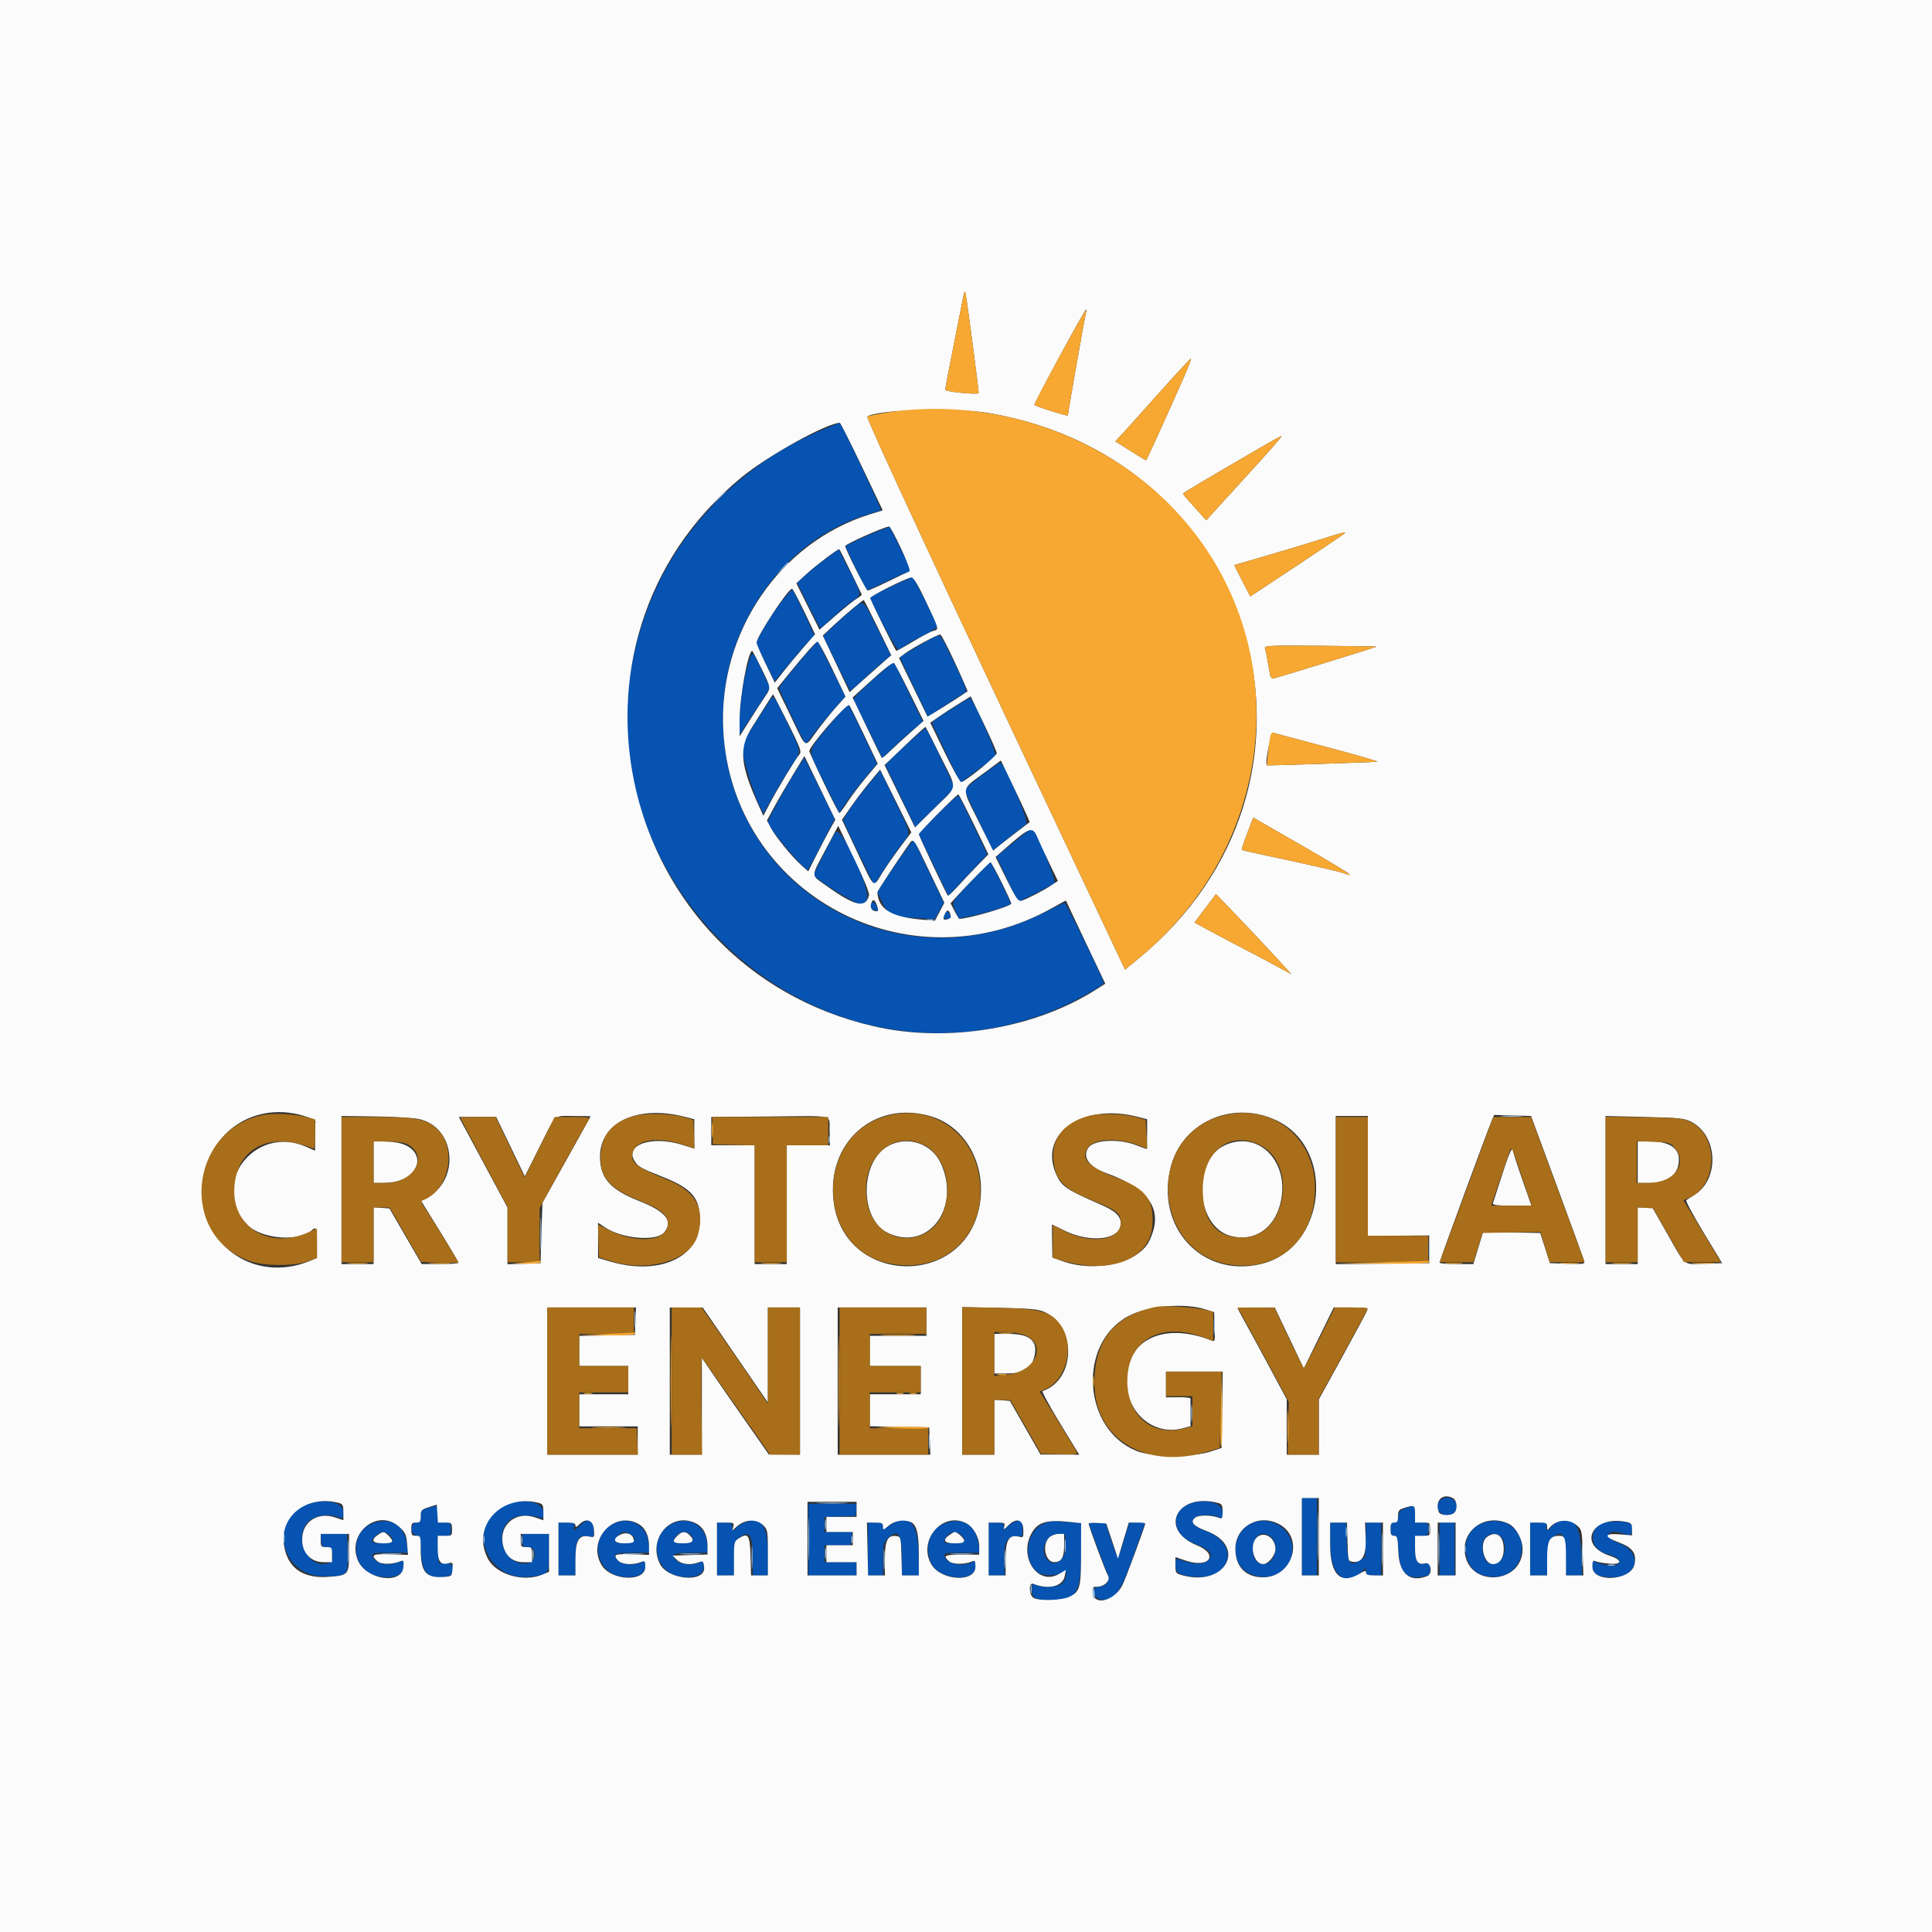 <svg id="svg" version="1.1" xmlns="http://www.w3.org/2000/svg" xmlns:xlink="http://www.w3.org/1999/xlink" width="400" height="400" viewBox="0, 0, 400,400"><rect x="0" y="0" width="400" height="400" fill="#333333" stroke="none"/><g id="svgg"><path id="path0" d="M169.336 89.398 C 154.935 95.602,142.710 107.289,136.178 121.094 C 111.156 173.975,164.368 230.960,218.359 209.103 C 222.020 207.621,228.516 204.023,228.516 203.477 C 228.516 202.872,220.718 186.915,220.427 186.923 C 220.257 186.928,218.482 187.769,216.483 188.793 C 184.602 205.118,148.283 182.223,149.723 146.708 C 150.477 128.107,163.169 111.246,180.078 106.382 C 181.260 106.042,182.297 105.700,182.384 105.622 C 182.579 105.445,174.096 87.505,173.828 87.529 C 173.721 87.539,171.699 88.380,169.336 89.398 M181.825 109.942 C 179.845 110.694,175.487 112.728,175.074 113.092 C 174.975 113.179,179.165 121.820,179.478 122.174 C 179.528 122.231,181.398 121.399,183.632 120.324 C 185.867 119.250,187.915 118.368,188.184 118.365 C 188.850 118.357,188.936 118.593,186.426 113.554 L 184.180 109.047 181.825 109.942 M171.094 115.599 C 169.697 116.628,167.764 118.180,166.797 119.047 L 165.039 120.623 167.370 125.351 C 168.652 127.951,169.767 130.078,169.849 130.078 C 169.931 130.078,171.167 129.001,172.596 127.685 C 174.026 126.368,175.854 124.851,176.660 124.312 C 178.491 123.089,178.521 123.317,175.859 118.094 L 173.633 113.727 171.094 115.599 M184.390 121.508 C 182.142 122.588,180.255 123.521,180.196 123.580 C 179.831 123.945,185.606 134.778,186.034 134.530 C 186.303 134.374,186.973 133.936,187.522 133.557 C 188.072 133.177,189.796 132.227,191.354 131.445 C 192.912 130.663,194.133 129.887,194.066 129.721 C 192.979 127.008,189.167 119.533,188.873 119.537 C 188.655 119.540,186.638 120.427,184.390 121.508 M161.495 124.977 C 160.221 126.693,158.574 129.227,157.834 130.608 L 156.488 133.118 158.424 137.106 L 160.360 141.094 163.543 137.246 C 165.293 135.130,167.163 132.990,167.697 132.490 L 168.668 131.582 166.526 127.021 C 165.348 124.513,164.255 122.325,164.097 122.159 C 163.939 121.992,162.768 123.260,161.495 124.977 M176.367 126.241 C 175.293 127.135,173.516 128.730,172.418 129.784 L 170.422 131.701 173.136 137.237 C 174.628 140.282,175.921 142.846,176.009 142.935 C 176.097 143.023,177.268 142.053,178.612 140.778 C 179.955 139.503,181.819 137.836,182.753 137.073 L 184.451 135.687 181.676 130.148 C 178.505 123.819,178.914 124.120,176.367 126.241 M193.750 131.751 C 192.594 132.249,186.328 135.934,186.328 136.115 C 186.328 136.184,187.634 138.973,189.231 142.313 L 192.133 148.386 195.816 145.924 C 197.842 144.569,199.711 143.391,199.970 143.304 C 200.275 143.202,199.442 141.085,197.583 137.239 C 194.769 131.416,194.712 131.335,193.750 131.751 M167.751 134.441 C 165.407 137.004,161.329 142.084,161.322 142.450 C 161.311 143.001,166.523 153.906,166.797 153.906 C 166.939 153.906,167.653 153.071,168.385 152.051 C 169.116 151.030,170.908 148.839,172.367 147.182 L 175.019 144.168 172.159 138.458 L 169.299 132.749 167.751 134.441 M154.969 137.207 C 153.976 140.377,153.125 145.888,153.125 149.144 L 153.125 152.092 156.283 147.263 L 159.442 142.433 157.748 138.812 C 155.755 134.551,155.794 134.573,154.969 137.207 M181.993 139.599 C 180.403 140.969,178.552 142.683,177.879 143.408 L 176.657 144.727 179.668 150.827 L 182.679 156.928 184.992 154.723 C 186.264 153.510,188.144 151.812,189.171 150.950 L 191.036 149.382 188.094 143.246 C 186.476 139.871,185.092 137.109,185.019 137.109 C 184.945 137.109,183.584 138.230,181.993 139.599 M159.348 145.032 C 159.010 145.508,157.546 147.802,156.093 150.128 L 153.451 154.358 154.113 157.355 C 154.797 160.447,156.466 165.375,157.494 167.338 L 158.080 168.455 159.756 165.380 C 160.678 163.689,162.375 160.848,163.528 159.069 C 166.079 155.131,166.146 156.306,163.002 149.730 C 160.091 143.641,160.217 143.803,159.348 145.032 M198.242 145.999 C 194.512 148.335,192.979 149.397,192.974 149.647 C 192.971 149.775,194.288 152.631,195.900 155.993 L 198.831 162.106 202.224 159.546 C 204.091 158.138,205.854 156.855,206.142 156.693 C 206.642 156.413,201.435 144.531,200.813 144.531 C 200.688 144.532,199.531 145.192,198.242 145.999 M172.037 149.784 C 166.846 156.020,167.003 154.664,170.632 161.989 L 173.758 168.299 175.118 166.251 C 175.866 165.124,177.623 162.831,179.022 161.154 L 181.566 158.107 179.518 153.760 C 178.391 151.370,177.031 148.556,176.495 147.507 L 175.520 145.600 172.037 149.784 M188.381 153.469 C 186.715 154.947,184.890 156.661,184.326 157.278 L 183.301 158.398 186.395 164.824 L 189.489 171.249 193.587 167.150 L 197.686 163.051 194.759 156.916 C 193.149 153.542,191.737 150.781,191.621 150.781 C 191.506 150.781,190.048 151.991,188.381 153.469 M165.037 159.201 C 162.879 162.562,158.984 169.628,158.984 170.182 C 158.984 171.308,166.842 180.622,167.313 180.054 C 167.391 179.960,168.665 177.552,170.146 174.704 L 172.837 169.525 169.683 163.202 L 166.528 156.878 165.037 159.201 M203.199 160.583 C 201.199 162.098,199.617 163.479,199.684 163.653 C 199.750 163.827,201.098 166.695,202.680 170.027 L 205.555 176.086 208.663 173.577 C 210.372 172.197,212.085 170.871,212.470 170.631 C 213.145 170.210,208.106 158.217,207.129 157.918 C 206.968 157.869,205.199 159.068,203.199 160.583 M179.788 162.453 C 177.093 165.744,174.609 169.300,174.609 169.868 C 174.609 170.070,176.041 173.158,177.790 176.730 L 180.972 183.224 182.902 180.210 C 183.964 178.553,185.609 176.189,186.557 174.956 C 188.692 172.182,188.824 173.117,185.254 165.735 L 182.227 159.477 179.788 162.453 M194.168 168.527 L 190.120 172.589 193.235 179.013 L 196.350 185.438 200.373 181.175 L 204.396 176.911 201.571 170.975 C 200.017 167.710,198.626 164.910,198.480 164.752 C 198.335 164.595,196.394 166.293,194.168 168.527 M172.986 172.310 C 172.639 172.840,171.457 175.063,170.359 177.251 L 168.363 181.228 170.412 182.767 C 172.361 184.232,177.997 187.483,178.608 187.495 C 178.766 187.498,179.155 186.881,179.471 186.124 C 180.327 184.074,174.046 170.693,172.986 172.310 M211.914 172.746 C 211.055 173.426,209.442 174.741,208.330 175.668 L 206.309 177.354 208.478 181.939 C 209.671 184.460,210.698 186.583,210.761 186.655 C 210.867 186.777,217.062 183.658,218.326 182.846 C 218.838 182.518,214.322 171.522,213.672 171.513 C 213.564 171.512,212.773 172.067,211.914 172.746 M187.200 176.454 C 186.127 177.910,184.434 180.367,183.438 181.913 L 181.629 184.725 182.695 186.898 C 183.953 189.464,184.627 189.758,190.039 190.101 L 193.555 190.324 194.473 188.613 L 195.391 186.903 192.272 180.354 L 189.153 173.806 187.200 176.454 M201.101 182.433 C 196.858 186.999,196.987 186.754,197.840 188.647 L 198.503 190.116 200.521 189.761 C 203.339 189.265,209.420 187.427,209.289 187.110 C 208.183 184.452,205.239 178.516,205.027 178.516 C 204.870 178.516,203.104 180.278,201.101 182.433 M180.306 187.361 C 180.018 188.112,180.012 188.104,181.157 188.456 C 181.985 188.710,182.011 188.665,181.582 187.723 C 181.054 186.563,180.655 186.450,180.306 187.361 M195.550 189.290 C 195.206 190.186,195.234 190.234,196.094 190.234 C 196.523 190.234,196.875 190.161,196.875 190.071 C 196.875 189.595,196.360 188.672,196.094 188.672 C 195.925 188.672,195.680 188.950,195.550 189.290 M298.482 310.403 C 296.905 311.508,297.651 313.672,299.609 313.672 C 300.848 313.672,301.563 313.018,301.563 311.884 C 301.563 310.385,299.752 309.514,298.482 310.403 M269.531 318.164 L 269.531 326.172 271.094 326.172 L 272.656 326.172 272.656 318.164 L 272.656 310.156 271.094 310.156 L 269.531 310.156 269.531 318.164 M63.981 311.324 C 55.434 313.900,57.918 326.409,66.964 326.345 C 72.041 326.309,72.094 326.257,71.947 321.532 L 71.823 317.578 69.115 317.578 L 66.407 317.578 66.504 318.945 C 66.590 320.151,66.727 320.311,67.676 320.312 C 68.954 320.313,69.345 323.126,68.132 323.591 C 64.469 324.997,61.080 319.894,63.093 316.003 C 64.188 313.884,67.576 313.073,70.410 314.252 C 70.988 314.493,71.094 314.317,71.094 313.118 C 71.094 311.094,67.637 310.222,63.981 311.324 M104.492 311.672 C 96.295 315.436,100.551 327.536,109.690 326.448 C 113.645 325.977,113.672 325.943,113.672 321.494 L 113.672 317.578 110.938 317.578 L 108.203 317.578 108.203 318.945 C 108.203 320.204,108.296 320.313,109.375 320.313 C 111.254 320.313,111.163 323.286,109.273 323.641 C 104.213 324.590,101.711 316.605,106.321 314.221 C 107.543 313.589,110.259 313.605,111.816 314.252 C 112.394 314.493,112.500 314.317,112.500 313.118 C 112.500 310.866,108.012 310.056,104.492 311.672 M245.855 311.555 C 242.129 313.393,242.923 317.979,247.240 319.553 C 250.013 320.564,251.142 321.604,250.529 322.581 C 249.626 324.021,247.348 324.110,244.043 322.836 C 243.470 322.615,243.359 322.799,243.359 323.968 C 243.359 325.682,244.130 326.174,247.261 326.458 C 254.832 327.145,256.862 319.767,249.841 317.077 C 247.223 316.073,246.448 315.243,247.238 314.291 C 247.824 313.585,250.545 313.453,252.123 314.053 C 253.080 314.417,253.125 314.373,253.125 313.067 C 253.125 310.966,248.849 310.078,245.855 311.555 M167.383 318.750 L 167.383 326.172 172.363 326.172 L 177.344 326.172 177.344 324.805 L 177.344 323.438 174.023 323.438 L 170.703 323.438 170.703 321.680 L 170.703 319.922 173.395 319.922 L 176.086 319.922 176.246 318.555 L 176.406 317.188 173.554 317.188 L 170.703 317.188 170.703 315.641 L 170.703 314.094 173.926 313.981 L 177.148 313.867 177.271 312.598 L 177.393 311.328 172.388 311.328 L 167.383 311.328 167.383 318.750 M88.574 312.228 C 87.258 312.596,87.109 312.769,87.109 313.936 C 87.109 315.038,86.971 315.234,86.191 315.234 C 84.892 315.234,84.892 317.708,86.191 317.893 C 86.961 318.003,87.042 318.285,87.168 321.270 C 87.355 325.729,88.737 327.077,92.413 326.387 C 94.548 325.987,94.438 323.633,92.285 323.633 L 90.820 323.633 90.706 320.801 L 90.591 317.969 91.975 317.969 C 93.297 317.969,93.359 317.907,93.359 316.602 C 93.359 315.299,93.294 315.234,91.992 315.234 C 90.632 315.234,90.625 315.225,90.625 313.477 C 90.625 312.510,90.493 311.741,90.332 311.768 C 90.171 311.795,89.380 312.002,88.574 312.228 M291.016 312.269 C 289.895 312.672,289.626 312.983,289.526 313.997 C 289.435 314.918,289.210 315.234,288.647 315.234 C 288.043 315.234,287.891 315.510,287.891 316.602 C 287.891 317.677,288.047 317.969,288.622 317.969 C 289.259 317.969,289.376 318.364,289.532 321.061 C 289.798 325.660,291.171 327.060,294.757 326.387 C 295.960 326.162,296.094 326.007,296.094 324.841 C 296.094 323.669,296.000 323.564,295.115 323.733 C 293.494 324.043,292.969 323.241,292.969 320.460 L 292.969 317.969 294.336 317.969 C 295.638 317.969,295.703 317.904,295.703 316.602 C 295.703 315.299,295.638 315.234,294.336 315.234 C 292.976 315.234,292.969 315.225,292.969 313.477 C 292.969 311.552,292.985 311.562,291.016 312.269 M76.686 315.603 C 72.606 317.455,72.792 324.266,76.969 325.937 C 80.179 327.222,83.594 326.447,83.594 324.434 L 83.594 323.123 81.934 323.612 C 80.048 324.167,78.204 323.827,77.442 322.785 C 76.580 321.605,76.885 321.484,80.717 321.484 L 84.481 321.484 84.230 319.654 C 83.664 315.525,80.546 313.851,76.686 315.603 M120.108 315.794 C 118.902 317.000,118.591 317.056,118.863 316.016 C 119.045 315.322,118.875 315.234,117.346 315.234 L 115.625 315.234 115.625 320.703 L 115.625 326.172 117.383 326.172 L 119.141 326.172 119.141 322.717 C 119.141 318.712,119.740 317.679,121.823 318.095 C 122.945 318.320,122.963 318.296,122.908 316.681 C 122.837 314.613,121.662 314.240,120.108 315.794 M126.961 315.506 C 121.924 318.118,123.199 325.690,128.801 326.442 C 131.618 326.820,133.594 325.972,133.594 324.385 C 133.594 323.129,133.530 323.054,132.792 323.449 C 131.518 324.130,128.974 324.010,128.109 323.228 C 126.556 321.823,127.100 321.484,130.909 321.484 L 134.474 321.484 134.283 319.495 C 133.923 315.747,130.301 313.774,126.961 315.506 M139.090 315.506 C 134.006 318.182,135.421 325.813,141.120 326.456 C 144.006 326.781,145.703 326.009,145.703 324.370 C 145.703 323.129,145.638 323.054,144.901 323.449 C 143.628 324.130,141.083 324.010,140.219 323.228 C 138.666 321.823,139.209 321.484,143.018 321.484 L 146.584 321.484 146.393 319.495 C 146.033 315.753,142.396 313.766,139.090 315.506 M153.613 315.487 C 152.915 315.832,152.344 316.267,152.344 316.455 C 152.344 316.643,152.168 316.797,151.953 316.797 C 151.738 316.797,151.563 316.445,151.563 316.016 C 151.563 315.365,151.302 315.234,150.000 315.234 L 148.438 315.234 148.438 320.703 L 148.438 326.172 150.195 326.172 L 151.953 326.172 151.953 322.685 C 151.953 319.383,152.008 319.154,152.982 318.388 C 155.132 316.697,155.859 317.734,155.859 322.489 L 155.859 326.172 157.422 326.172 L 158.984 326.172 158.984 321.893 C 158.984 315.426,157.450 313.596,153.613 315.487 M184.234 315.809 C 182.886 316.724,182.813 316.734,182.813 316.004 C 182.813 315.367,182.544 315.234,181.250 315.234 L 179.688 315.234 179.688 320.703 L 179.688 326.172 181.250 326.172 L 182.813 326.172 182.813 322.834 C 182.813 319.811,182.903 319.405,183.771 318.537 C 185.896 316.412,186.719 317.475,186.719 322.344 L 186.719 326.172 188.509 326.172 L 190.300 326.172 190.169 321.450 C 189.993 315.060,188.053 313.217,184.234 315.809 M195.052 315.650 C 192.352 316.986,191.362 320.603,192.841 323.721 C 194.456 327.123,201.953 327.667,201.953 324.382 C 201.953 323.129,201.889 323.054,201.151 323.449 C 199.229 324.478,195.990 323.796,195.593 322.278 C 195.395 321.521,195.559 321.484,199.113 321.484 L 202.841 321.484 202.590 319.654 C 202.021 315.503,198.803 313.793,195.052 315.650 M209.570 315.316 C 209.141 315.562,208.575 316.040,208.313 316.378 C 207.898 316.914,207.836 316.881,207.825 316.113 C 207.814 315.350,207.606 315.234,206.250 315.234 L 204.688 315.234 204.688 320.703 L 204.688 326.172 206.348 326.173 L 208.008 326.174 207.883 323.135 C 207.732 319.444,208.629 317.771,210.604 318.060 C 211.683 318.219,211.719 318.171,211.719 316.534 C 211.719 314.708,211.171 314.398,209.570 315.316 M215.756 315.626 C 212.282 317.396,211.786 323.361,214.928 325.562 C 216.047 326.346,218.717 326.347,219.835 325.564 C 220.929 324.798,221.104 326.206,220.095 327.647 C 219.418 328.614,215.904 328.901,214.427 328.111 C 213.740 327.744,213.672 327.845,213.672 329.234 C 213.672 330.943,214.303 331.250,217.814 331.250 C 222.930 331.250,223.828 329.764,223.828 321.302 L 223.828 315.234 222.559 315.231 C 221.860 315.229,220.410 315.131,219.336 315.012 C 217.815 314.845,217.023 314.981,215.756 315.626 M259.180 315.374 C 254.820 317.392,254.603 323.970,258.834 325.842 C 263.148 327.750,267.577 325.147,267.577 320.703 C 267.577 316.538,262.975 313.617,259.180 315.374 M306.416 315.584 C 302.178 317.509,302.551 324.711,306.961 326.116 C 310.547 327.259,313.935 325.640,314.818 322.362 C 316.244 317.064,311.530 313.261,306.416 315.584 M322.447 315.197 C 322.010 315.384,321.417 315.821,321.130 316.167 C 320.412 317.032,319.953 316.957,320.199 316.016 C 320.382 315.318,320.211 315.234,318.600 315.234 L 316.797 315.234 316.797 320.703 L 316.797 326.172 318.540 326.172 L 320.283 326.172 320.395 322.599 C 320.502 319.204,320.562 318.987,321.596 318.216 C 323.509 316.790,324.004 317.568,324.135 322.209 L 324.246 326.172 325.893 326.173 L 327.539 326.174 327.344 321.302 C 327.109 315.439,325.773 313.773,322.447 315.197 M331.735 315.403 C 328.687 316.785,329.308 320.926,332.681 321.710 C 334.594 322.155,335.672 323.011,335.135 323.659 C 334.561 324.349,333.082 324.350,331.152 323.662 L 329.688 323.139 329.688 324.442 C 329.688 325.862,331.054 326.555,333.861 326.560 C 339.205 326.570,340.164 321.326,335.153 319.499 C 332.119 318.392,332.445 316.472,335.519 317.348 C 335.964 317.474,336.680 317.678,337.109 317.800 C 337.969 318.044,338.308 315.929,337.490 315.423 C 336.571 314.856,332.971 314.843,331.735 315.403 M225.580 315.918 C 225.730 316.294,226.521 318.447,227.338 320.703 C 228.155 322.959,229.046 325.287,229.317 325.877 C 229.921 327.189,228.984 328.516,227.454 328.516 C 225.873 328.516,226.323 331.015,227.930 331.161 C 230.886 331.429,231.881 329.993,235.134 320.766 L 237.084 315.234 235.437 315.236 L 233.789 315.238 232.847 318.459 C 231.465 323.183,231.488 323.178,230.097 319.001 L 228.842 315.234 227.074 315.234 C 225.548 315.234,225.344 315.327,225.580 315.918 M275.396 319.434 C 275.405 326.074,278.350 328.736,281.963 325.371 L 282.813 324.579 282.813 325.375 C 282.813 326.044,283.063 326.172,284.375 326.172 L 285.938 326.172 285.938 320.703 L 285.938 315.234 284.390 315.234 L 282.842 315.234 282.730 318.827 L 282.617 322.419 281.318 323.177 C 279.361 324.318,278.971 323.672,278.828 319.047 L 278.711 315.242 277.051 315.238 L 275.391 315.234 275.396 319.434 M298.047 320.703 L 298.047 326.172 299.609 326.172 L 301.172 326.172 301.172 320.703 L 301.172 315.234 299.609 315.234 L 298.047 315.234 298.047 320.703 M80.636 317.801 C 81.853 319.018,81.397 319.531,79.102 319.531 C 76.794 319.531,76.504 319.199,77.734 317.969 C 78.673 317.030,79.800 316.965,80.636 317.801 M130.494 317.592 C 132.097 318.450,131.429 319.531,129.297 319.531 C 127.204 319.531,126.880 319.128,127.990 317.902 C 128.724 317.091,129.402 317.007,130.494 317.592 M142.891 317.656 C 144.028 318.794,143.444 319.531,141.406 319.531 C 139.313 319.531,138.990 319.128,140.100 317.902 C 140.838 317.086,142.200 316.966,142.891 317.656 M198.996 317.801 C 200.210 319.016,199.756 319.531,197.473 319.531 C 195.609 319.531,195.367 319.444,195.575 318.848 C 196.128 317.255,197.905 316.711,198.996 317.801 M220.624 319.984 C 220.780 322.958,218.353 324.726,216.756 322.802 C 215.143 320.858,216.707 317.454,219.121 317.657 L 220.508 317.773 220.624 319.984 M263.281 318.359 C 264.974 320.052,263.849 323.828,261.652 323.828 C 260.200 323.828,259.375 322.721,259.375 320.771 C 259.375 317.866,261.485 316.563,263.281 318.359 M310.391 317.877 C 312.510 319.292,311.586 323.828,309.180 323.828 C 307.619 323.828,306.785 322.253,306.970 319.657 C 307.086 318.038,309.079 317.001,310.391 317.877 " stroke="none" fill="#0653b1" fill-rule="evenodd"></path><path id="path1" d="M0.000 200.000 L 0.000 400.000 200.000 400.000 L 400.000 400.000 400.000 200.000 L 400.000 0.000 200.000 0.000 L 0.000 0.000 0.000 200.000 M201.350 71.069 C 202.102 76.750,202.678 81.409,202.628 81.423 C 201.689 81.700,195.703 81.082,195.703 80.708 C 195.703 80.442,196.472 76.368,197.413 71.655 C 198.353 66.942,199.255 62.383,199.416 61.523 C 199.812 59.415,199.795 59.332,201.350 71.069 M224.839 64.746 C 224.628 65.424,221.094 85.484,221.094 86.006 C 221.094 86.261,214.532 84.194,214.159 83.821 C 213.973 83.634,224.588 64.063,224.876 64.063 C 224.973 64.063,224.957 64.370,224.839 64.746 M244.883 78.613 C 240.298 88.928,237.385 95.313,237.265 95.313 C 237.193 95.313,235.738 94.425,234.030 93.341 L 230.925 91.370 232.446 89.728 C 233.283 88.825,236.740 84.980,240.129 81.184 C 243.517 77.387,246.412 74.267,246.563 74.250 C 246.713 74.233,245.957 76.196,244.883 78.613 M204.768 85.527 C 261.350 95.201,279.753 162.407,235.695 198.472 L 232.914 200.749 230.951 196.566 C 229.872 194.265,225.086 184.121,220.315 174.023 C 196.189 122.958,179.290 86.570,179.570 86.293 C 181.055 84.822,197.687 84.317,204.768 85.527 M178.431 96.582 L 182.760 105.664 180.150 106.472 C 161.425 112.266,148.683 131.002,149.747 151.179 C 151.536 185.132,188.162 204.807,218.049 187.872 C 219.509 187.044,220.703 186.409,220.703 186.460 C 220.703 186.510,222.532 190.401,224.768 195.105 L 228.833 203.659 227.014 204.822 C 214.228 212.995,196.107 215.998,180.859 212.470 C 128.030 200.247,111.876 133.110,153.516 98.828 C 158.890 94.403,170.833 87.766,173.867 87.519 C 173.996 87.509,176.049 91.587,178.431 96.582 M259.691 96.783 C 256.402 100.385,252.819 104.321,251.729 105.529 L 249.747 107.725 247.335 105.063 C 246.008 103.599,244.922 102.315,244.922 102.210 C 244.922 102.046,248.864 99.706,262.305 91.892 C 263.809 91.018,265.181 90.287,265.355 90.269 C 265.529 90.250,262.980 93.181,259.691 96.783 M186.558 113.568 C 187.809 116.231,188.535 118.210,188.290 118.291 C 188.058 118.369,186.104 119.294,183.949 120.349 C 181.793 121.403,179.854 122.266,179.640 122.266 C 179.332 122.266,175.000 113.672,175.000 113.061 C 175.000 112.655,183.040 109.069,184.097 109.003 C 184.266 108.993,185.374 111.047,186.558 113.568 M278.301 110.503 C 278.097 110.694,273.639 113.695,268.396 117.173 L 258.861 123.496 257.178 120.264 C 256.252 118.486,255.533 117.012,255.580 116.988 C 255.626 116.964,258.564 116.105,262.109 115.080 C 265.654 114.054,270.664 112.545,273.242 111.726 C 278.371 110.097,278.862 109.978,278.301 110.503 M176.081 118.262 C 177.299 120.786,178.346 122.945,178.409 123.058 C 178.472 123.172,178.024 123.559,177.415 123.919 C 176.805 124.279,174.813 125.880,172.987 127.476 L 169.667 130.379 167.270 125.567 L 164.873 120.755 167.062 118.755 C 168.842 117.127,173.274 113.772,173.749 113.692 C 173.814 113.681,174.863 115.737,176.081 118.262 M191.739 124.611 C 194.470 130.386,194.450 130.307,193.250 130.608 C 192.760 130.731,190.886 131.716,189.086 132.798 C 187.286 133.880,185.709 134.762,185.582 134.757 C 185.406 134.751,180.742 125.356,180.159 123.831 C 180.023 123.475,187.806 119.581,188.711 119.551 C 189.137 119.538,190.104 121.155,191.739 124.611 M166.506 126.614 L 168.754 131.307 166.311 134.111 C 164.967 135.652,163.089 137.911,162.138 139.130 L 160.409 141.346 158.525 137.435 C 157.489 135.284,156.641 133.316,156.641 133.061 C 156.641 131.791,163.196 121.831,163.988 121.898 C 164.136 121.910,165.269 124.032,166.506 126.614 M181.733 129.938 L 184.520 135.656 183.178 136.822 C 182.440 137.462,180.501 139.183,178.869 140.645 L 175.902 143.303 173.123 137.444 L 170.344 131.585 172.843 129.247 C 175.050 127.182,178.502 124.295,178.829 124.239 C 178.894 124.228,180.201 126.792,181.733 129.938 M197.748 137.278 C 199.222 140.459,200.376 143.098,200.312 143.143 C 198.554 144.366,192.079 148.445,192.029 148.360 C 191.990 148.295,190.648 145.538,189.046 142.232 L 186.133 136.223 187.222 135.397 C 188.851 134.162,194.282 131.243,194.702 131.377 C 194.903 131.441,196.274 134.097,197.748 137.278 M172.323 138.514 L 175.058 144.215 173.095 146.424 C 172.016 147.639,170.201 149.896,169.062 151.440 C 166.496 154.920,167.095 155.268,163.755 148.363 L 160.908 142.478 163.329 139.501 C 166.725 135.324,168.891 132.899,169.267 132.852 C 169.443 132.830,170.818 135.378,172.323 138.514 M284.995 133.885 C 284.874 134.006,265.384 140.026,264.051 140.354 C 263.090 140.590,263.050 140.519,262.613 137.779 C 262.365 136.229,262.046 134.658,261.903 134.287 C 261.659 133.656,262.403 133.618,273.366 133.701 C 279.814 133.749,285.047 133.832,284.995 133.885 M157.630 138.351 C 159.687 142.577,159.663 142.365,158.314 144.343 C 157.731 145.198,156.325 147.375,155.189 149.181 L 153.125 152.463 153.128 148.985 C 153.132 144.320,154.883 134.766,155.734 134.766 C 155.817 134.766,156.671 136.379,157.630 138.351 M188.281 143.347 L 191.211 149.261 188.477 151.672 C 186.973 152.998,185.058 154.751,184.222 155.567 C 183.386 156.383,182.642 156.991,182.569 156.918 C 182.497 156.845,181.107 154.003,179.481 150.601 L 176.525 144.416 179.349 141.837 C 182.982 138.519,184.797 137.082,185.105 137.277 C 185.241 137.362,186.670 140.094,188.281 143.347 M163.107 149.651 C 165.707 154.843,165.996 155.629,165.513 156.194 C 164.690 157.155,160.847 163.516,159.354 166.386 L 158.043 168.905 157.165 166.972 C 153.222 158.292,152.920 154.939,155.688 150.586 C 156.917 148.652,158.382 146.329,158.942 145.423 C 159.502 144.516,160.004 143.769,160.056 143.762 C 160.109 143.756,161.481 146.405,163.107 149.651 M206.369 155.912 C 206.436 156.468,200.228 161.561,199.023 161.938 C 198.809 162.005,197.277 159.263,195.619 155.844 L 192.606 149.628 194.440 148.349 C 195.448 147.646,197.332 146.421,198.625 145.628 L 200.977 144.185 203.634 149.729 C 205.096 152.779,206.327 155.561,206.369 155.912 M178.912 152.203 L 181.718 158.117 179.302 160.992 C 177.973 162.573,176.242 164.868,175.455 166.092 C 174.667 167.315,173.918 168.326,173.790 168.338 C 173.523 168.363,167.578 156.055,167.578 155.478 C 167.578 154.458,175.363 145.510,175.827 145.997 C 175.980 146.157,177.368 148.950,178.912 152.203 M194.705 156.572 C 198.283 163.801,198.432 162.423,193.548 167.254 L 189.440 171.318 186.288 164.858 L 183.136 158.398 187.329 154.387 C 189.635 152.181,191.575 150.429,191.638 150.493 C 191.702 150.556,193.082 153.292,194.705 156.572 M275.000 154.756 C 280.908 156.323,285.479 157.649,285.156 157.704 C 284.515 157.813,262.326 158.538,262.270 158.452 C 261.869 157.839,263.141 151.586,263.638 151.729 C 263.979 151.828,269.092 153.190,275.000 154.756 M171.788 171.787 C 171.154 172.920,169.895 175.322,168.989 177.125 L 167.344 180.404 165.941 179.167 C 164.045 177.495,160.530 173.186,159.570 171.358 L 158.789 169.870 160.305 167.064 C 161.139 165.520,162.884 162.521,164.184 160.397 L 166.546 156.537 169.744 163.132 L 172.942 169.727 171.788 171.787 M212.502 168.594 L 213.203 170.196 210.606 172.178 C 209.177 173.269,207.470 174.601,206.812 175.137 L 205.616 176.114 202.540 169.923 C 198.973 162.745,198.850 163.645,203.906 159.908 L 207.227 157.453 209.513 162.223 C 210.771 164.846,212.116 167.713,212.502 168.594 M186.381 175.384 C 185.118 177.059,183.422 179.504,182.612 180.817 C 180.731 183.864,181.163 184.233,177.493 176.450 L 174.322 169.727 176.126 167.118 C 177.118 165.684,178.894 163.345,180.072 161.921 L 182.213 159.333 185.445 165.835 L 188.676 172.337 186.381 175.384 M201.633 170.693 L 204.634 176.882 202.409 179.164 C 201.185 180.419,199.333 182.380,198.294 183.522 C 197.255 184.664,196.337 185.530,196.254 185.447 C 195.965 185.158,190.234 173.053,190.234 172.731 C 190.234 172.364,198.096 164.439,198.422 164.478 C 198.538 164.492,199.983 167.289,201.633 170.693 M279.296 180.949 C 279.296 181.105,278.901 181.065,278.418 180.859 C 277.590 180.505,270.550 178.893,261.328 176.944 C 259.072 176.467,257.167 176.024,257.095 175.960 C 257.022 175.896,257.525 174.364,258.212 172.556 L 259.460 169.269 269.378 174.967 C 274.832 178.100,279.295 180.792,279.296 180.949 M179.918 185.351 C 179.216 188.145,177.033 187.648,170.984 183.315 C 167.821 181.049,167.824 181.757,170.953 175.859 L 173.547 170.970 176.830 177.769 C 178.872 181.997,180.040 184.864,179.918 185.351 M214.811 173.447 C 215.275 174.526,216.413 176.981,217.340 178.902 L 219.024 182.395 217.598 183.339 C 215.962 184.422,212.679 186.111,211.510 186.472 C 210.815 186.687,210.428 186.136,208.420 182.074 L 206.124 177.431 207.616 176.118 C 213.322 171.096,213.733 170.943,214.811 173.447 M192.394 180.371 L 195.518 186.914 194.537 188.775 L 193.555 190.635 190.632 190.373 C 184.419 189.815,181.823 188.176,181.653 184.705 C 181.642 184.485,185.726 178.289,188.086 174.945 C 189.166 173.415,188.930 173.118,192.394 180.371 M207.333 182.622 C 208.456 184.880,209.375 186.887,209.375 187.082 C 209.375 187.640,200.519 190.234,198.615 190.234 C 198.526 190.234,198.084 189.511,197.634 188.628 L 196.814 187.021 197.910 185.795 C 200.015 183.443,204.866 178.516,205.078 178.516 C 205.195 178.516,206.210 180.363,207.333 182.622 M264.194 198.222 L 267.383 201.718 264.844 200.328 C 263.447 199.563,260.020 197.747,257.227 196.292 C 254.434 194.837,251.058 193.051,249.726 192.323 L 247.304 190.999 249.531 188.049 L 251.758 185.099 256.382 189.913 C 258.925 192.560,262.440 196.300,264.194 198.222 M181.582 187.500 C 181.888 188.378,181.873 188.670,181.523 188.666 C 180.599 188.654,180.110 188.048,180.334 187.193 C 180.646 186.000,181.098 186.111,181.582 187.500 M196.848 189.896 C 196.863 190.032,196.523 190.235,196.094 190.348 C 195.206 190.580,195.110 190.171,195.764 188.948 C 196.205 188.124,196.699 188.556,196.848 189.896 M63.867 231.349 C 64.727 231.660,65.386 232.029,65.332 232.168 C 65.278 232.308,65.234 233.730,65.234 235.330 L 65.234 238.237 63.403 237.427 C 52.659 232.675,43.106 245.480,51.295 253.657 C 54.221 256.579,62.009 257.160,64.629 254.652 C 65.431 253.884,65.625 254.415,65.625 257.379 L 65.625 260.462 63.965 261.133 C 53.034 265.555,41.992 258.291,41.992 246.680 C 41.992 234.832,52.717 227.315,63.867 231.349 M141.895 231.251 L 143.750 231.733 143.750 234.771 L 143.750 237.809 141.309 237.039 C 134.921 235.027,129.172 237.015,131.427 240.457 C 132.155 241.568,132.806 241.931,137.056 243.599 C 143.464 246.115,145.119 248.175,144.860 253.310 C 144.493 260.569,136.146 264.097,126.270 261.168 L 123.828 260.444 123.828 256.796 L 123.828 253.149 125.211 254.087 C 128.760 256.495,135.940 257.101,137.538 255.128 C 139.420 252.804,137.837 250.828,132.365 248.672 C 126.357 246.304,124.246 243.934,124.227 239.538 C 124.197 232.340,132.001 228.679,141.895 231.251 M192.605 231.081 C 199.978 233.209,204.370 241.272,202.780 249.763 C 199.614 266.679,175.051 266.132,172.638 249.092 C 170.888 236.737,180.902 227.704,192.605 231.081 M235.645 231.251 L 237.500 231.733 237.500 234.812 C 237.500 236.505,237.456 237.891,237.402 237.890 C 237.349 237.890,236.338 237.521,235.156 237.069 C 231.522 235.680,226.415 235.984,225.299 237.656 C 224.058 239.515,225.489 241.599,228.831 242.798 C 238.204 246.161,241.073 250.677,237.874 257.031 C 235.612 261.524,226.747 263.542,219.978 261.105 L 217.885 260.352 217.829 256.933 C 217.799 255.053,217.789 253.515,217.809 253.515 C 217.828 253.516,218.931 254.059,220.259 254.722 C 225.733 257.458,232.031 256.712,232.031 253.328 C 232.031 251.754,230.969 250.741,227.929 249.412 C 220.544 246.186,219.712 245.605,218.575 242.884 C 215.094 234.548,224.270 228.294,235.645 231.251 M263.963 231.823 C 276.767 237.569,274.675 258.536,260.981 261.724 C 248.835 264.550,239.168 254.073,242.399 241.586 C 244.774 232.410,254.977 227.790,263.963 231.823 M86.661 231.671 C 94.337 233.264,95.396 244.386,88.225 248.098 L 87.192 248.633 91.052 254.883 C 93.176 258.320,94.915 261.265,94.917 261.426 C 94.920 261.587,93.208 261.716,91.113 261.714 L 87.305 261.708 83.963 255.952 L 80.622 250.195 78.983 250.075 L 77.344 249.955 77.344 255.837 L 77.344 261.719 74.023 261.719 L 70.703 261.719 70.703 246.387 L 70.702 231.055 77.636 231.146 C 81.450 231.196,85.511 231.433,86.661 231.671 M122.266 231.134 C 122.266 231.177,120.024 235.220,117.285 240.118 L 112.305 249.023 112.109 255.273 L 111.914 261.523 108.496 261.636 L 105.078 261.749 105.078 255.887 L 105.078 250.024 100.039 240.637 L 94.999 231.250 98.865 231.250 L 102.730 231.250 105.694 237.402 L 108.658 243.555 111.397 238.086 C 115.290 230.312,114.519 231.055,118.696 231.055 C 120.660 231.055,122.266 231.090,122.266 231.134 M171.756 234.209 L 171.840 237.109 167.365 237.109 L 162.891 237.109 162.891 249.414 L 162.891 261.719 159.570 261.719 L 156.250 261.719 156.250 249.414 L 156.250 237.109 151.758 237.109 L 147.266 237.109 147.266 234.185 L 147.266 231.261 159.277 231.158 C 173.314 231.037,171.653 230.631,171.756 234.209 M283.203 243.474 L 283.203 255.893 289.551 255.839 L 295.898 255.784 295.898 258.654 L 295.898 261.523 286.230 261.628 L 276.563 261.732 276.563 246.394 L 276.563 231.055 279.883 231.055 L 283.203 231.055 283.203 243.474 M322.317 245.508 C 325.247 253.457,327.766 260.363,327.916 260.855 C 328.187 261.747,328.180 261.749,324.543 261.636 L 320.898 261.523 319.895 258.398 L 318.891 255.273 312.977 255.166 L 307.063 255.058 306.047 258.388 L 305.031 261.719 301.539 261.719 C 299.618 261.719,298.047 261.579,298.047 261.409 C 298.047 261.077,307.746 234.663,308.750 232.260 L 309.347 230.831 313.168 230.943 L 316.989 231.055 322.317 245.508 M350.270 232.325 C 355.656 235.189,356.020 244.092,350.885 247.344 C 350.104 247.838,349.311 248.347,349.122 248.476 C 348.933 248.604,350.527 251.593,352.664 255.116 L 356.549 261.523 352.792 261.636 C 348.389 261.769,349.181 262.430,345.047 255.176 L 342.098 250.000 340.580 250.000 L 339.063 250.000 339.063 255.859 L 339.063 261.719 335.742 261.719 L 332.422 261.719 332.421 246.387 L 332.421 231.055 340.527 231.254 C 347.944 231.437,348.772 231.528,350.270 232.325 M77.344 240.585 L 77.344 244.922 79.590 244.900 C 87.959 244.818,88.971 236.732,80.655 236.386 L 77.344 236.248 77.344 240.585 M183.984 237.207 C 177.988 240.412,177.898 252.452,183.849 255.276 C 192.135 259.208,199.031 250.113,194.789 240.848 C 192.913 236.750,187.961 235.081,183.984 237.207 M253.637 237.088 C 246.663 240.254,247.508 253.926,254.799 255.889 C 259.579 257.176,263.727 254.487,265.068 249.233 C 267.226 240.780,260.723 233.871,253.637 237.088 M339.063 240.625 L 339.063 244.922 341.186 244.922 C 344.788 244.922,347.044 243.571,347.500 241.142 C 348.093 237.977,346.077 236.328,341.614 236.328 L 339.063 236.328 339.063 240.625 M310.982 243.270 C 310.039 246.220,309.189 248.853,309.094 249.121 C 308.961 249.492,309.901 249.609,312.992 249.609 L 317.065 249.609 315.186 244.238 C 314.153 241.284,313.301 238.647,313.294 238.379 C 313.255 236.911,312.510 238.486,310.982 243.270 M249.805 271.162 L 251.367 271.681 251.482 274.756 C 251.588 277.580,251.540 277.809,250.896 277.554 C 240.500 273.444,232.557 277.664,233.299 286.904 C 233.795 293.079,239.237 297.234,244.852 295.722 L 246.484 295.282 246.484 292.563 C 246.484 291.067,246.483 289.712,246.481 289.551 C 246.479 289.390,245.336 289.269,243.942 289.283 L 241.406 289.308 241.406 286.646 L 241.406 283.984 247.274 283.984 L 253.141 283.984 253.035 291.879 L 252.930 299.773 250.586 300.539 C 246.893 301.746,238.527 301.678,235.352 300.415 C 224.180 295.971,223.013 278.257,233.516 272.541 C 237.593 270.322,245.307 269.669,249.805 271.162 M131.560 273.535 L 131.445 276.367 125.684 276.475 L 119.922 276.583 119.922 279.698 L 119.922 282.813 125.000 282.813 L 130.078 282.813 130.078 285.742 L 130.078 288.672 125.000 288.672 L 119.922 288.672 119.922 291.992 L 119.922 295.313 125.977 295.313 L 132.031 295.313 132.031 298.242 L 132.031 301.172 122.656 301.172 L 113.281 301.172 113.281 285.938 L 113.281 270.703 122.478 270.703 L 131.675 270.703 131.560 273.535 M152.246 280.553 L 158.984 290.374 158.984 280.539 L 158.984 270.703 162.305 270.703 L 165.625 270.703 165.625 285.938 L 165.625 301.172 162.402 301.151 L 159.180 301.130 154.492 294.426 C 151.914 290.739,148.794 286.241,147.559 284.429 L 145.313 281.136 145.313 291.154 L 145.313 301.172 141.992 301.172 L 138.672 301.172 138.672 285.938 L 138.672 270.703 142.090 270.717 L 145.508 270.732 152.246 280.553 M191.797 273.633 L 191.797 276.563 185.938 276.563 L 180.078 276.563 180.078 279.688 L 180.078 282.813 185.352 282.813 L 190.625 282.813 190.625 285.742 L 190.625 288.672 185.352 288.672 L 180.078 288.672 180.078 291.982 L 180.078 295.293 186.230 295.400 L 192.383 295.508 192.498 298.340 L 192.612 301.172 183.025 301.172 L 173.438 301.172 173.438 285.938 L 173.438 270.703 182.617 270.703 L 191.797 270.703 191.797 273.633 M216.211 271.616 C 222.971 274.606,222.722 285.690,215.842 288.012 C 215.639 288.081,217.264 291.070,219.452 294.654 L 223.431 301.172 219.430 301.157 L 215.430 301.142 212.260 295.591 L 209.089 290.039 207.474 289.919 L 205.859 289.799 205.859 295.485 L 205.859 301.172 202.539 301.172 L 199.219 301.172 199.219 285.902 L 199.219 270.632 206.934 270.779 C 213.238 270.898,214.934 271.051,216.211 271.616 M266.929 277.022 L 269.935 283.341 273.037 277.022 L 276.138 270.703 279.713 270.703 C 282.933 270.703,283.261 270.770,283.029 271.375 C 282.887 271.745,280.583 276.030,277.909 280.897 L 273.047 289.747 273.047 295.459 L 273.047 301.172 269.727 301.172 L 266.406 301.172 266.406 295.445 L 266.406 289.718 262.829 283.043 C 260.861 279.371,258.576 275.165,257.751 273.695 C 256.925 272.226,256.250 270.952,256.250 270.863 C 256.250 270.775,257.976 270.703,260.086 270.703 L 263.923 270.703 266.929 277.022 M205.859 280.273 L 205.859 284.375 208.301 284.374 C 211.607 284.374,213.316 283.498,213.979 281.468 C 215.152 277.876,213.528 276.172,208.932 276.172 L 205.859 276.172 205.859 280.273 M300.807 310.170 C 301.663 310.628,301.837 312.460,301.094 313.203 C 300.400 313.897,298.177 313.793,297.893 313.054 C 296.992 310.705,298.681 309.032,300.807 310.170 M273.047 318.164 L 273.047 326.172 271.289 326.172 L 269.531 326.172 269.531 318.164 L 269.531 310.156 271.289 310.156 L 273.047 310.156 273.047 318.164 M70.215 311.184 C 70.951 311.381,71.094 311.688,71.094 313.078 L 71.094 314.737 69.311 314.150 C 66.047 313.075,63.036 314.771,62.613 317.923 C 62.188 321.091,64.074 323.438,67.045 323.438 L 68.750 323.438 68.750 321.875 C 68.750 320.399,68.685 320.313,67.578 320.313 C 66.499 320.313,66.406 320.204,66.406 318.945 L 66.406 317.578 69.336 317.578 L 72.266 317.578 72.266 321.471 C 72.266 326.055,72.165 326.172,67.941 326.474 C 62.659 326.852,59.496 324.575,58.793 319.889 C 57.880 313.801,63.629 309.419,70.215 311.184 M111.621 311.184 C 112.358 311.381,112.500 311.688,112.500 313.086 L 112.500 314.752 110.852 314.185 C 106.534 312.697,102.965 316.022,104.256 320.329 C 104.867 322.369,106.309 323.438,108.451 323.438 L 110.156 323.438 110.156 321.875 C 110.156 320.399,110.091 320.313,108.984 320.313 C 107.906 320.313,107.813 320.204,107.813 318.945 L 107.813 317.578 110.742 317.578 L 113.672 317.578 113.672 321.504 L 113.672 325.430 112.317 325.996 C 108.345 327.656,102.703 325.993,100.986 322.656 C 97.529 315.941,103.866 309.105,111.621 311.184 M177.344 312.500 L 177.344 314.063 174.219 314.063 L 171.094 314.063 171.094 315.625 L 171.094 317.188 173.828 317.188 L 176.563 317.188 176.563 318.555 L 176.563 319.922 173.828 319.922 L 171.094 319.922 171.094 321.680 L 171.094 323.438 174.219 323.438 L 177.344 323.438 177.344 324.805 L 177.344 326.172 172.266 326.172 L 167.188 326.172 167.188 318.555 L 167.188 310.938 172.266 310.938 L 177.344 310.938 177.344 312.500 M252.246 311.184 C 252.971 311.378,253.125 311.692,253.125 312.978 C 253.125 314.303,253.022 314.497,252.441 314.272 C 250.830 313.648,248.236 313.612,247.461 314.202 C 246.315 315.076,247.038 315.944,249.756 316.958 C 258.303 320.148,253.753 328.631,244.824 326.151 C 243.422 325.762,243.359 325.673,243.359 324.066 L 243.359 322.387 245.519 323.116 C 250.390 324.761,252.469 321.832,247.782 319.926 C 239.737 316.656,243.701 308.894,252.246 311.184 M92.110 315.236 C 93.495 315.237,93.556 315.294,93.584 316.603 C 93.612 317.931,93.572 317.969,92.119 317.969 L 90.625 317.969 90.625 320.460 C 90.625 323.282,91.160 324.073,92.793 323.663 C 93.755 323.421,93.793 323.475,93.677 324.889 C 93.557 326.335,93.517 326.370,91.841 326.490 C 88.189 326.751,87.109 325.471,87.109 320.880 C 87.109 318.035,87.087 317.969,86.133 317.969 C 85.277 317.969,85.156 317.799,85.156 316.602 C 85.156 315.404,85.277 315.234,86.133 315.234 C 86.983 315.234,87.109 315.063,87.109 313.904 C 87.109 312.682,87.244 312.531,88.770 312.049 L 90.430 311.523 90.548 313.379 L 90.666 315.234 92.110 315.236 M292.969 313.477 L 292.969 315.234 294.531 315.234 C 296.057 315.234,296.094 315.267,296.094 316.602 C 296.094 317.936,296.057 317.969,294.531 317.969 L 292.969 317.969 292.969 320.460 C 292.969 323.267,293.506 324.072,295.112 323.669 C 296.299 323.371,296.642 325.878,295.476 326.325 C 291.912 327.693,289.696 325.835,289.511 321.323 C 289.388 318.338,289.291 317.969,288.632 317.969 C 288.045 317.969,287.891 317.684,287.891 316.602 C 287.891 315.495,288.039 315.234,288.672 315.234 C 289.298 315.234,289.453 314.974,289.453 313.924 C 289.453 312.789,289.624 312.558,290.723 312.206 C 292.860 311.520,292.969 311.581,292.969 313.477 M82.683 316.147 C 83.931 317.290,84.127 317.724,84.291 319.691 L 84.477 321.933 80.909 321.806 C 77.152 321.673,76.665 321.921,78.115 323.234 C 78.895 323.939,81.212 323.939,82.937 323.233 C 83.561 322.978,83.632 323.124,83.523 324.437 C 83.215 328.135,75.897 327.126,74.135 323.143 C 71.641 317.505,78.256 312.090,82.683 316.147 M122.971 316.694 C 123.090 318.337,123.083 318.347,121.938 318.118 C 119.863 317.703,119.141 318.926,119.141 322.852 L 119.141 326.172 117.383 326.172 L 115.625 326.172 115.625 320.703 L 115.625 315.234 117.383 315.234 C 118.685 315.234,119.141 315.386,119.141 315.820 C 119.141 316.270,119.327 316.219,119.946 315.601 C 121.370 314.177,122.827 314.703,122.971 316.694 M132.044 315.436 C 133.542 316.211,134.375 317.887,134.375 320.126 L 134.375 321.930 130.858 321.805 C 127.250 321.676,126.853 321.858,127.990 323.114 C 128.709 323.908,130.952 324.071,132.592 323.447 C 133.549 323.083,133.594 323.127,133.594 324.433 C 133.594 327.592,126.542 327.297,124.565 324.055 C 121.490 319.012,126.901 312.777,132.044 315.436 M144.153 315.436 C 145.643 316.206,146.484 317.884,146.484 320.083 L 146.484 321.846 142.871 321.958 L 139.258 322.070 140.137 322.949 C 141.082 323.895,142.963 324.108,144.661 323.462 C 145.554 323.123,145.635 323.193,145.779 324.428 C 146.172 327.797,138.224 327.160,136.577 323.691 C 134.051 318.366,139.126 312.836,144.153 315.436 M158.026 315.803 C 158.937 316.714,158.984 316.992,158.984 321.467 L 158.984 326.172 157.240 326.172 L 155.496 326.172 155.385 322.173 C 155.262 317.764,154.899 317.229,152.910 318.531 C 152.012 319.120,151.953 319.375,151.953 322.665 L 151.953 326.172 150.195 326.172 L 148.438 326.172 148.438 320.703 L 148.438 315.234 150.241 315.234 C 151.884 315.234,152.025 315.308,151.828 316.060 L 151.612 316.886 152.466 316.110 C 154.207 314.528,156.618 314.395,158.026 315.803 M188.459 315.086 C 189.765 315.588,190.234 317.377,190.234 321.856 L 190.234 326.172 188.490 326.172 L 186.746 326.172 186.635 322.168 C 186.527 318.309,186.491 318.159,185.612 318.035 C 183.786 317.776,183.203 318.909,183.203 322.717 L 183.203 326.172 181.466 326.172 L 179.729 326.172 179.610 320.702 L 179.492 315.233 181.152 315.234 C 182.575 315.234,182.813 315.351,182.813 316.050 C 182.813 316.836,182.858 316.828,184.014 315.855 C 185.197 314.860,187.039 314.542,188.459 315.086 M199.988 315.343 C 201.530 316.124,202.734 318.242,202.734 320.175 L 202.734 321.875 199.219 321.875 C 195.571 321.875,195.183 322.065,196.463 323.223 C 197.239 323.925,199.735 323.948,201.270 323.267 C 201.851 323.009,201.953 323.176,201.953 324.382 C 201.953 327.713,194.800 327.306,192.811 323.861 C 189.978 318.957,195.105 312.872,199.988 315.343 M211.872 316.717 C 211.911 318.293,211.858 318.382,210.994 318.164 C 208.913 317.641,208.203 318.786,208.203 322.665 L 208.203 326.172 206.445 326.172 L 204.688 326.172 204.688 320.703 L 204.688 315.234 206.409 315.234 C 207.964 315.234,208.109 315.313,207.916 316.053 C 207.723 316.790,207.806 316.768,208.741 315.833 C 210.411 314.163,211.817 314.561,211.872 316.717 M221.427 315.095 L 223.828 315.346 223.822 321.638 C 223.816 328.679,223.600 329.502,221.479 330.566 C 219.941 331.337,215.282 331.512,214.037 330.846 C 212.992 330.287,212.924 327.508,213.965 327.924 C 217.114 329.183,220.050 328.443,220.445 326.291 L 220.675 325.043 219.316 325.845 C 214.813 328.502,210.702 322.165,213.714 317.211 C 214.994 315.107,216.801 314.611,221.427 315.095 M264.820 315.558 C 270.125 318.403,267.655 326.563,261.490 326.563 C 257.900 326.563,255.769 324.367,255.769 320.669 C 255.769 316.058,260.632 313.312,264.820 315.558 M312.326 315.466 C 313.857 316.192,315.235 318.686,315.234 320.729 C 315.231 327.887,304.363 328.768,303.302 321.696 C 302.560 316.745,307.636 313.240,312.326 315.466 M326.442 315.786 C 327.513 316.706,327.541 316.837,327.677 321.450 L 327.817 326.172 326.018 326.172 L 324.219 326.172 324.219 322.688 C 324.219 318.610,324.039 317.969,322.897 317.969 C 320.827 317.969,320.313 318.906,320.313 322.678 L 320.313 326.172 318.555 326.172 L 316.797 326.172 316.797 320.703 L 316.797 315.234 318.555 315.234 C 320.103 315.234,320.313 315.336,320.313 316.090 C 320.313 316.841,320.373 316.871,320.801 316.334 C 322.170 314.619,324.789 314.364,326.442 315.786 M336.670 315.088 C 337.738 315.301,337.891 315.492,337.891 316.605 L 337.891 317.879 335.300 317.671 C 332.133 317.417,331.988 318.152,334.985 319.264 C 338.016 320.390,338.875 321.544,338.410 323.868 C 337.725 327.295,329.688 327.768,329.688 324.382 C 329.688 323.182,329.793 323.008,330.371 323.251 C 330.747 323.410,331.978 323.626,333.105 323.732 C 335.924 323.997,335.971 322.990,333.183 322.064 C 326.512 319.848,329.599 313.674,336.670 315.088 M230.250 319.063 L 231.460 322.697 232.581 318.966 L 233.702 315.234 235.405 315.234 C 236.343 315.234,237.109 315.320,237.109 315.424 C 237.109 315.900,233.035 326.915,232.388 328.186 C 230.731 331.445,226.511 332.543,226.245 329.785 C 226.137 328.665,226.235 328.516,227.080 328.516 C 228.670 328.516,229.992 327.183,229.387 326.190 C 228.896 325.385,225.391 315.969,225.391 315.457 C 225.391 315.311,226.212 315.245,227.215 315.311 L 229.040 315.430 230.250 319.063 M278.990 319.238 C 279.100 323.198,279.112 323.243,280.091 323.358 C 282.057 323.587,282.893 322.025,282.746 318.398 L 282.617 315.233 284.473 315.233 L 286.328 315.234 286.328 320.703 L 286.328 326.172 284.570 326.172 C 283.276 326.172,282.813 326.019,282.813 325.592 C 282.813 325.118,282.579 325.154,281.543 325.786 C 277.581 328.201,275.391 326.054,275.391 319.757 L 275.391 315.234 277.135 315.234 L 278.879 315.234 278.990 319.238 M301.367 320.703 L 301.367 326.172 299.512 326.172 L 297.656 326.172 297.656 320.703 L 297.656 315.234 299.512 315.234 L 301.367 315.234 301.367 320.703 M78.212 317.796 C 76.693 318.860,77.113 319.531,79.297 319.531 C 81.415 319.531,81.679 319.179,80.469 317.969 C 79.528 317.028,79.329 317.013,78.212 317.796 M128.477 317.719 C 126.660 318.625,127.055 319.531,129.268 319.531 C 130.596 319.531,131.248 319.370,131.244 319.043 C 131.228 317.720,129.823 317.048,128.477 317.719 M140.234 317.969 C 139.024 319.179,139.288 319.531,141.406 319.531 C 143.503 319.531,143.928 318.983,142.746 317.801 C 141.923 316.978,141.175 317.028,140.234 317.969 M196.571 317.796 C 195.052 318.860,195.472 319.531,197.656 319.531 C 199.098 319.531,199.609 319.384,199.609 318.967 C 199.609 318.464,198.209 317.188,197.656 317.188 C 197.537 317.188,197.049 317.461,196.571 317.796 M217.188 318.359 C 215.664 319.883,216.442 323.460,218.290 323.425 C 219.768 323.397,220.313 322.469,220.313 319.976 L 220.313 317.578 219.141 317.578 C 218.490 317.578,217.622 317.925,217.188 318.359 M260.156 318.359 C 258.577 319.939,259.562 323.828,261.541 323.828 C 262.593 323.828,264.063 322.007,264.063 320.703 C 264.063 318.322,261.645 316.871,260.156 318.359 M307.899 318.186 C 306.187 319.385,307.127 323.828,309.093 323.828 C 310.455 323.828,311.328 322.622,311.328 320.742 C 311.328 317.958,309.825 316.838,307.899 318.186 " stroke="none" fill="#fbfbfb" fill-rule="evenodd"></path><path id="path2" d="M54.366 230.862 C 38.850 234.142,37.088 256.262,51.953 261.165 C 54.904 262.138,60.792 262.152,63.574 261.192 L 65.625 260.484 65.625 257.412 L 65.625 254.341 63.770 255.166 C 55.638 258.784,47.933 254.017,48.526 245.734 C 49.107 237.610,55.933 234.186,64.551 237.696 C 65.168 237.947,65.234 237.671,65.234 234.854 L 65.234 231.733 63.379 231.262 C 60.864 230.624,56.424 230.427,54.366 230.862 M131.250 231.069 C 126.898 232.288,124.717 234.747,124.375 238.819 C 123.977 243.558,126.027 246.036,132.470 248.604 C 136.788 250.324,138.281 251.548,138.281 253.365 C 138.281 256.957,131.938 257.649,126.118 254.691 L 123.798 253.512 123.911 256.917 L 124.023 260.322 126.367 261.063 C 134.267 263.561,143.045 260.946,144.490 255.664 C 146.007 250.120,144.016 246.589,138.015 244.183 C 131.483 241.563,130.317 240.583,131.087 238.363 C 131.946 235.886,136.460 235.308,141.546 237.025 L 143.781 237.780 143.668 234.824 L 143.555 231.868 141.797 231.346 C 138.989 230.511,133.733 230.373,131.250 231.069 M183.789 230.985 C 168.580 234.879,168.739 258.331,183.996 261.561 C 195.594 264.017,204.545 255.473,202.757 243.654 C 201.338 234.278,192.912 228.650,183.789 230.985 M225.586 230.992 C 219.630 232.542,217.032 236.560,218.421 242.077 C 219.120 244.853,220.988 246.432,225.909 248.410 C 231.243 250.554,232.031 251.161,232.031 253.125 C 232.031 256.914,225.715 257.735,220.020 254.688 L 217.969 253.591 217.969 257.003 L 217.969 260.416 219.434 260.870 C 229.702 264.056,238.194 260.807,238.604 253.534 C 238.899 248.319,237.280 246.184,231.300 243.900 C 225.425 241.657,223.701 239.921,225.151 237.708 C 226.429 235.757,231.300 235.460,235.544 237.072 L 237.550 237.834 237.368 234.835 L 237.186 231.836 235.487 231.343 C 232.887 230.589,227.826 230.410,225.586 230.992 M252.824 231.048 C 236.818 235.561,238.798 260.073,255.318 261.926 C 265.108 263.024,272.245 256.328,272.261 246.031 C 272.278 235.287,263.041 228.167,252.824 231.048 M70.703 246.289 L 70.703 261.328 74.023 261.328 L 77.344 261.328 77.344 255.664 L 77.344 250.000 79.004 250.003 L 80.664 250.006 83.925 255.642 L 87.187 261.278 91.055 261.401 C 93.183 261.468,94.923 261.481,94.923 261.429 C 94.921 261.247,88.600 250.960,87.793 249.827 C 87.217 249.017,87.117 248.630,87.455 248.518 C 92.819 246.729,94.745 238.013,90.674 233.942 C 88.426 231.693,86.315 231.250,77.859 231.250 L 70.703 231.250 70.703 246.289 M95.313 231.395 C 95.313 231.475,97.510 235.671,100.195 240.720 L 105.078 249.900 105.078 255.614 L 105.078 261.328 108.398 261.328 L 111.719 261.328 111.719 255.711 L 111.719 250.093 116.644 241.160 C 119.353 236.247,121.747 232.007,121.965 231.738 C 122.277 231.354,121.559 231.250,118.594 231.250 L 114.827 231.250 111.727 237.508 L 108.626 243.766 105.620 237.508 L 102.613 231.250 98.963 231.250 C 96.955 231.250,95.313 231.315,95.313 231.395 M147.520 234.082 L 147.579 236.914 151.915 237.025 L 156.250 237.135 156.250 249.232 L 156.250 261.328 159.570 261.328 L 162.891 261.328 162.891 249.219 L 162.891 237.109 167.188 237.109 L 171.484 237.109 171.484 234.180 L 171.484 231.250 159.473 231.250 L 147.461 231.250 147.520 234.082 M276.563 246.289 L 276.563 261.328 286.133 261.328 L 295.703 261.328 295.703 258.594 L 295.703 255.859 289.453 255.859 L 283.203 255.859 283.203 243.555 L 283.203 231.250 279.883 231.250 L 276.563 231.250 276.563 246.289 M304.517 243.848 C 301.966 250.776,299.469 257.544,298.966 258.887 L 298.054 261.328 301.549 261.328 L 305.045 261.328 305.999 258.301 L 306.953 255.273 312.949 255.169 L 318.945 255.065 319.881 258.196 L 320.817 261.328 324.443 261.328 L 328.070 261.328 327.023 258.485 C 326.448 256.922,323.955 250.155,321.484 243.449 L 316.992 231.255 313.073 231.252 L 309.154 231.250 304.517 243.848 M332.422 246.260 L 332.422 261.328 335.742 261.328 L 339.063 261.328 339.063 255.642 L 339.063 249.955 340.673 250.075 L 342.284 250.195 345.459 255.750 L 348.633 261.305 352.473 261.317 L 356.314 261.328 355.543 260.059 C 355.119 259.360,353.369 256.472,351.654 253.640 L 348.536 248.491 349.654 248.028 C 355.637 245.550,355.946 235.238,350.123 232.372 C 348.365 231.506,347.728 231.437,340.332 231.319 L 332.422 231.192 332.422 246.260 M84.339 236.896 C 88.866 239.236,85.727 244.922,79.908 244.922 L 77.344 244.922 77.344 240.625 L 77.344 236.328 80.293 236.328 C 82.108 236.328,83.664 236.546,84.339 236.896 M191.399 237.106 C 195.495 239.195,197.303 245.566,195.311 250.890 C 192.499 258.408,182.183 258.014,179.892 250.301 C 177.199 241.232,184.062 233.363,191.399 237.106 M260.958 237.120 C 268.580 241.008,266.354 255.476,258.028 256.167 C 252.201 256.650,249.023 253.164,249.023 246.289 C 249.023 238.302,254.711 233.933,260.958 237.120 M346.714 237.619 C 349.551 240.919,346.609 244.922,341.347 244.922 L 338.867 244.922 338.867 240.590 L 338.867 236.258 342.319 236.391 C 345.540 236.515,345.834 236.597,346.714 237.619 M315.754 245.605 L 317.136 249.609 312.937 249.609 L 308.737 249.609 310.624 244.043 C 311.662 240.981,312.612 238.213,312.736 237.891 C 312.872 237.534,313.237 238.145,313.667 239.453 C 314.055 240.635,314.995 243.403,315.754 245.605 M239.453 270.557 C 230.578 272.277,226.273 277.834,226.619 287.122 C 227.037 298.319,237.675 304.354,250.195 300.496 L 252.539 299.774 252.734 291.879 L 252.930 283.983 247.168 283.984 L 241.406 283.984 241.406 286.523 L 241.406 289.063 244.141 289.063 L 246.875 289.063 246.875 292.172 L 246.875 295.282 245.215 295.731 C 238.631 297.511,233.398 293.187,233.398 285.967 C 233.398 277.483,240.283 273.522,249.162 276.896 L 251.172 277.659 251.172 274.604 L 251.172 271.549 249.121 271.102 C 246.817 270.599,240.943 270.268,239.453 270.557 M113.281 285.938 L 113.281 301.172 122.675 301.172 L 132.068 301.172 131.952 298.438 L 131.836 295.704 125.879 295.703 L 119.922 295.703 119.922 291.992 L 119.922 288.281 125.000 288.281 L 130.078 288.281 130.078 285.547 L 130.078 282.813 125.000 282.813 L 119.922 282.813 119.922 279.492 L 119.922 276.172 125.586 276.172 L 131.250 276.172 131.250 273.438 L 131.250 270.703 122.266 270.703 L 113.281 270.703 113.281 285.938 M139.063 285.938 L 139.063 301.172 142.200 301.172 L 145.338 301.172 145.228 291.211 C 145.167 285.732,145.205 281.252,145.313 281.254 C 145.420 281.257,146.197 282.268,147.040 283.501 C 147.883 284.734,151.019 289.214,154.009 293.457 L 159.446 301.172 162.536 301.172 L 165.625 301.172 165.625 285.938 L 165.625 270.703 162.305 270.703 L 158.984 270.703 158.984 280.664 L 158.984 290.625 155.702 285.787 C 153.897 283.126,150.811 278.643,148.844 275.826 L 145.269 270.703 142.166 270.703 L 139.063 270.703 139.063 285.938 M173.828 285.938 L 173.828 301.172 183.008 301.172 L 192.188 301.172 192.188 298.438 L 192.188 295.703 186.133 295.703 L 180.078 295.703 180.078 291.992 L 180.078 288.281 185.352 288.281 L 190.625 288.281 190.625 285.547 L 190.625 282.813 185.352 282.813 L 180.078 282.813 180.078 279.492 L 180.078 276.172 185.938 276.172 L 191.797 276.172 191.797 273.438 L 191.797 270.703 182.813 270.703 L 173.828 270.703 173.828 285.938 M199.219 285.896 L 199.219 301.172 202.539 301.172 L 205.859 301.172 205.859 295.508 L 205.859 289.844 207.520 289.859 L 209.180 289.873 212.351 295.425 L 215.523 300.977 219.333 301.089 C 222.357 301.178,223.101 301.095,222.944 300.687 C 222.836 300.404,221.066 297.459,219.011 294.144 L 215.274 288.116 216.342 287.667 C 220.737 285.819,222.555 278.813,219.742 274.563 C 217.767 271.578,215.592 270.943,206.738 270.769 L 199.219 270.620 199.219 285.896 M257.168 272.363 C 257.691 273.276,260.080 277.686,262.478 282.163 L 266.837 290.303 266.719 295.738 L 266.602 301.173 269.824 301.173 L 273.047 301.172 273.047 295.362 L 273.047 289.552 278.125 280.303 C 280.918 275.216,283.203 270.975,283.203 270.879 C 283.203 270.782,281.661 270.703,279.775 270.703 L 276.348 270.703 273.242 276.953 C 271.534 280.391,270.044 283.195,269.932 283.186 C 269.819 283.176,268.408 280.370,266.797 276.949 L 263.867 270.730 260.042 270.717 L 256.217 270.703 257.168 272.363 M211.408 276.188 C 217.053 277.755,214.877 283.950,208.449 284.608 L 205.859 284.874 205.859 280.327 L 205.859 275.781 207.910 275.783 C 209.038 275.785,210.612 275.966,211.408 276.188 " stroke="none" fill="#a86e19" fill-rule="evenodd"></path><path id="path3" d="M199.416 61.523 C 199.255 62.383,198.353 66.942,197.413 71.655 C 196.472 76.368,195.703 80.442,195.703 80.708 C 195.703 81.082,201.689 81.700,202.628 81.423 C 202.740 81.390,200.032 60.886,199.846 60.352 C 199.771 60.137,199.577 60.664,199.416 61.523 M219.344 73.856 C 216.398 79.242,214.065 83.726,214.159 83.821 C 214.532 84.194,221.094 86.261,221.094 86.006 C 221.094 85.484,224.628 65.424,224.839 64.746 C 225.387 62.989,224.316 64.765,219.344 73.856 M240.129 81.184 C 236.740 84.980,233.283 88.825,232.446 89.728 L 230.925 91.370 234.030 93.341 C 235.738 94.425,237.193 95.313,237.265 95.313 C 237.385 95.313,240.298 88.928,244.883 78.613 C 245.957 76.196,246.713 74.233,246.563 74.250 C 246.412 74.267,243.517 77.387,240.129 81.184 M183.594 85.412 C 181.553 85.726,179.742 86.122,179.570 86.293 C 179.290 86.570,196.189 122.958,220.315 174.023 C 225.086 184.121,229.872 194.265,230.951 196.566 L 232.914 200.749 235.695 198.472 C 266.111 173.574,268.504 129.450,240.860 103.211 C 225.928 89.039,204.117 82.259,183.594 85.412 M262.305 91.892 C 248.864 99.706,244.922 102.046,244.922 102.210 C 244.922 102.315,246.008 103.599,247.335 105.063 L 249.747 107.725 251.729 105.529 C 252.819 104.321,256.402 100.385,259.691 96.783 C 262.980 93.181,265.529 90.250,265.355 90.269 C 265.181 90.287,263.809 91.018,262.305 91.892 M273.242 111.726 C 270.664 112.545,265.654 114.054,262.109 115.080 C 258.564 116.105,255.626 116.964,255.580 116.988 C 255.533 117.012,256.252 118.486,257.178 120.264 L 258.861 123.496 268.396 117.173 C 273.639 113.695,278.097 110.694,278.301 110.503 C 278.862 109.978,278.371 110.097,273.242 111.726 M261.903 134.287 C 262.046 134.658,262.365 136.229,262.613 137.779 C 263.050 140.519,263.090 140.590,264.051 140.354 C 265.384 140.026,284.874 134.006,284.995 133.885 C 285.047 133.832,279.814 133.749,273.366 133.701 C 262.403 133.618,261.659 133.656,261.903 134.287 M262.626 154.974 C 262.411 156.858,262.251 158.422,262.270 158.452 C 262.326 158.538,284.515 157.813,285.156 157.704 C 285.479 157.649,280.908 156.323,275.000 154.756 C 269.092 153.190,263.979 151.828,263.638 151.729 C 263.125 151.581,262.951 152.140,262.626 154.974 M258.212 172.556 C 257.525 174.364,257.022 175.896,257.095 175.960 C 257.167 176.024,259.072 176.467,261.328 176.944 C 270.550 178.893,277.590 180.505,278.418 180.859 C 281.378 182.121,278.020 179.931,269.378 174.967 L 259.460 169.269 258.212 172.556 M249.531 188.049 L 247.304 190.999 249.726 192.323 C 251.058 193.051,254.434 194.837,257.227 196.292 C 260.020 197.747,263.447 199.563,264.844 200.328 L 267.383 201.718 264.194 198.222 C 262.440 196.300,258.925 192.560,256.382 189.913 L 251.758 185.099 249.531 188.049 M147.391 233.984 C 147.391 235.381,147.462 235.952,147.548 235.254 C 147.635 234.556,147.635 233.413,147.548 232.715 C 147.462 232.017,147.391 232.588,147.391 233.984 M108.984 261.328 L 106.055 261.578 108.864 261.648 C 110.409 261.687,111.781 261.543,111.914 261.328 C 112.047 261.113,112.101 260.969,112.035 261.008 C 111.968 261.047,110.596 261.191,108.984 261.328 M286.133 261.328 L 276.367 261.544 286.012 261.631 C 292.117 261.687,295.746 261.575,295.898 261.328 C 296.031 261.113,296.086 260.977,296.019 261.025 C 295.953 261.073,291.504 261.209,286.133 261.328 M72.375 261.616 C 73.402 261.696,74.984 261.695,75.891 261.614 C 76.797 261.532,75.957 261.466,74.023 261.467 C 72.090 261.468,71.348 261.535,72.375 261.616 M89.160 261.615 C 90.181 261.696,91.851 261.696,92.871 261.615 C 93.892 261.535,93.057 261.469,91.016 261.469 C 88.975 261.469,88.140 261.535,89.160 261.615 M157.922 261.616 C 158.949 261.696,160.531 261.695,161.438 261.614 C 162.344 261.532,161.504 261.466,159.570 261.467 C 157.637 261.468,156.895 261.535,157.922 261.616 M299.522 261.615 C 300.441 261.697,301.847 261.696,302.647 261.612 C 303.447 261.528,302.695 261.461,300.977 261.462 C 299.258 261.463,298.603 261.532,299.522 261.615 M323.340 261.614 C 324.253 261.696,325.747 261.696,326.660 261.614 C 327.573 261.532,326.826 261.465,325.000 261.465 C 323.174 261.465,322.427 261.532,323.340 261.614 M334.094 261.616 C 335.121 261.696,336.703 261.695,337.609 261.614 C 338.516 261.532,337.676 261.466,335.742 261.467 C 333.809 261.468,333.067 261.535,334.094 261.616 M350.697 261.617 C 351.832 261.696,353.590 261.695,354.603 261.615 C 355.616 261.535,354.688 261.470,352.539 261.471 C 350.391 261.472,349.562 261.537,350.697 261.617 M138.850 285.938 C 138.850 294.424,138.901 297.896,138.964 293.652 C 139.027 289.409,139.027 282.466,138.964 278.223 C 138.901 273.979,138.850 277.451,138.850 285.938 M173.615 285.938 C 173.615 294.424,173.667 297.896,173.730 293.652 C 173.793 289.409,173.793 282.466,173.730 278.223 C 173.667 273.979,173.615 277.451,173.615 285.938 M125.586 276.172 L 119.727 276.399 125.465 276.481 C 128.961 276.531,131.298 276.410,131.445 276.172 C 131.578 275.957,131.632 275.818,131.566 275.863 C 131.500 275.908,128.809 276.047,125.586 276.172 M206.934 276.064 C 207.632 276.150,208.774 276.150,209.473 276.064 C 210.171 275.977,209.600 275.906,208.203 275.906 C 206.807 275.906,206.235 275.977,206.934 276.064 M182.910 276.462 C 184.575 276.535,187.300 276.535,188.965 276.462 C 190.630 276.389,189.268 276.329,185.938 276.329 C 182.607 276.329,181.245 276.389,182.910 276.462 M206.543 284.651 C 207.026 284.744,207.817 284.744,208.301 284.651 C 208.784 284.558,208.389 284.481,207.422 284.481 C 206.455 284.481,206.060 284.558,206.543 284.651 M226.284 286.133 C 226.287 287.207,226.362 287.600,226.452 287.006 C 226.542 286.413,226.540 285.534,226.447 285.053 C 226.354 284.573,226.281 285.059,226.284 286.133 M252.734 292.071 C 252.627 296.411,252.675 299.826,252.841 299.660 C 253.007 299.494,253.094 295.943,253.035 291.769 L 252.928 284.180 252.734 292.071 M121.001 288.558 C 121.487 288.651,122.190 288.647,122.563 288.550 C 122.937 288.452,122.539 288.375,121.680 288.380 C 120.820 288.384,120.515 288.464,121.001 288.558 M185.645 288.551 C 186.021 288.649,186.636 288.649,187.012 288.551 C 187.388 288.452,187.080 288.372,186.328 288.372 C 185.576 288.372,185.269 288.452,185.645 288.551 M188.379 288.551 C 188.755 288.649,189.370 288.649,189.746 288.551 C 190.122 288.452,189.814 288.372,189.063 288.372 C 188.311 288.372,188.003 288.452,188.379 288.551 M266.561 295.313 C 266.561 298.428,266.622 299.702,266.696 298.145 C 266.770 296.587,266.770 294.038,266.696 292.480 C 266.622 290.923,266.561 292.197,266.561 295.313 M123.162 295.603 C 124.837 295.677,127.474 295.676,129.022 295.602 C 130.570 295.528,129.199 295.468,125.977 295.469 C 122.754 295.469,121.488 295.530,123.162 295.603 M182.031 295.576 C 187.263 295.859,192.491 295.874,192.324 295.605 C 192.223 295.444,189.383 295.346,186.012 295.386 C 182.641 295.427,180.850 295.513,182.031 295.576 " stroke="none" fill="#f6a832" fill-rule="evenodd"></path><path id="path4" d="M148.614 103.223 L 147.070 104.883 148.730 103.339 C 150.274 101.903,150.570 101.563,150.275 101.563 C 150.211 101.563,149.464 102.310,148.614 103.223 M161.889 117.676 L 160.742 118.945 162.012 117.798 C 163.195 116.729,163.461 116.406,163.159 116.406 C 163.092 116.406,162.521 116.978,161.889 117.676 M191.895 190.504 C 192.271 190.602,192.886 190.602,193.262 190.504 C 193.638 190.405,193.330 190.325,192.578 190.325 C 191.826 190.325,191.519 190.405,191.895 190.504 M311.035 231.146 C 312.056 231.227,313.726 231.227,314.746 231.146 C 315.767 231.066,314.932 231.000,312.891 231.000 C 310.850 231.000,310.015 231.066,311.035 231.146 M171.575 235.938 C 171.575 236.689,171.655 236.997,171.754 236.621 C 171.852 236.245,171.852 235.630,171.754 235.254 C 171.655 234.878,171.575 235.186,171.575 235.938 M111.874 255.469 C 111.874 258.584,111.935 259.858,112.009 258.301 C 112.083 256.743,112.083 254.194,112.009 252.637 C 111.935 251.079,111.874 252.354,111.874 255.469 M295.824 258.789 C 295.826 260.078,295.899 260.558,295.986 259.856 C 296.073 259.154,296.071 258.100,295.982 257.513 C 295.893 256.926,295.822 257.500,295.824 258.789 M131.378 273.242 C 131.380 274.746,131.451 275.313,131.535 274.503 C 131.620 273.693,131.618 272.462,131.532 271.769 C 131.446 271.075,131.376 271.738,131.378 273.242 M251.303 274.609 C 251.303 276.221,251.372 276.880,251.456 276.074 C 251.541 275.269,251.541 273.950,251.456 273.145 C 251.372 272.339,251.303 272.998,251.303 274.609 M246.616 292.578 C 246.616 294.189,246.685 294.849,246.769 294.043 C 246.853 293.237,246.853 291.919,246.769 291.113 C 246.685 290.308,246.616 290.967,246.616 292.578 M192.313 298.438 C 192.313 299.834,192.383 300.405,192.470 299.707 C 192.557 299.009,192.557 297.866,192.470 297.168 C 192.383 296.470,192.313 297.041,192.313 298.438 M272.822 318.164 C 272.822 322.676,272.879 324.468,272.948 322.147 C 273.017 319.825,273.017 316.134,272.947 313.944 C 272.878 311.753,272.821 313.652,272.822 318.164 M169.629 311.227 C 171.079 311.302,173.452 311.302,174.902 311.227 C 176.353 311.152,175.166 311.091,172.266 311.091 C 169.365 311.091,168.179 311.152,169.629 311.227 M167.350 318.750 C 167.350 322.725,167.408 324.351,167.479 322.363 C 167.549 320.376,167.549 317.124,167.479 315.137 C 167.408 313.149,167.350 314.775,167.350 318.750 M170.810 315.625 C 170.810 316.592,170.886 316.987,170.979 316.504 C 171.072 316.021,171.072 315.229,170.979 314.746 C 170.886 314.263,170.810 314.658,170.810 315.625 M286.093 320.703 C 286.093 323.818,286.153 325.093,286.228 323.535 C 286.302 321.978,286.302 319.429,286.228 317.871 C 286.153 316.313,286.093 317.588,286.093 320.703 M295.802 316.602 C 295.806 317.461,295.886 317.767,295.979 317.281 C 296.073 316.795,296.069 316.092,295.972 315.718 C 295.874 315.345,295.797 315.742,295.802 316.602 M297.811 320.703 C 297.811 323.818,297.872 325.093,297.946 323.535 C 298.020 321.978,298.020 319.429,297.946 317.871 C 297.872 316.313,297.811 317.588,297.811 320.703 M278.622 317.188 C 278.622 318.154,278.698 318.550,278.791 318.066 C 278.884 317.583,278.884 316.792,278.791 316.309 C 278.698 315.825,278.622 316.221,278.622 317.188 M58.692 318.555 C 58.697 319.414,58.777 319.720,58.870 319.234 C 58.963 318.748,58.960 318.045,58.862 317.671 C 58.764 317.298,58.688 317.695,58.692 318.555 M72.018 321.289 C 72.019 323.438,72.084 324.267,72.163 323.131 C 72.243 321.996,72.242 320.238,72.162 319.225 C 72.081 318.212,72.017 319.141,72.018 321.289 M100.091 318.750 C 100.091 319.502,100.171 319.810,100.269 319.434 C 100.368 319.058,100.368 318.442,100.269 318.066 C 100.171 317.690,100.091 317.998,100.091 318.750 M107.911 318.945 C 107.915 319.805,107.995 320.110,108.089 319.624 C 108.182 319.138,108.179 318.435,108.081 318.062 C 107.983 317.688,107.907 318.086,107.911 318.945 M176.263 318.750 C 176.263 319.502,176.343 319.810,176.441 319.434 C 176.539 319.058,176.539 318.442,176.441 318.066 C 176.343 317.690,176.263 317.998,176.263 318.750 M220.434 320.117 C 220.436 321.406,220.509 321.887,220.596 321.184 C 220.683 320.482,220.681 319.428,220.592 318.841 C 220.502 318.254,220.431 318.828,220.434 320.117 M327.488 321.875 C 327.488 324.131,327.553 325.054,327.632 323.926 C 327.711 322.798,327.711 320.952,327.632 319.824 C 327.553 318.696,327.488 319.619,327.488 321.875 M155.611 322.461 C 155.612 324.609,155.678 325.438,155.757 324.303 C 155.836 323.168,155.836 321.410,155.755 320.397 C 155.675 319.384,155.610 320.313,155.611 322.461 M182.951 322.852 C 182.950 324.785,183.016 325.625,183.098 324.719 C 183.180 323.812,183.181 322.230,183.100 321.203 C 183.019 320.176,182.952 320.918,182.951 322.852 M303.216 320.703 C 303.216 321.455,303.296 321.763,303.394 321.387 C 303.493 321.011,303.493 320.396,303.394 320.020 C 303.296 319.644,303.216 319.951,303.216 320.703 M170.815 321.680 C 170.818 322.754,170.894 323.147,170.983 322.553 C 171.073 321.959,171.071 321.081,170.978 320.600 C 170.885 320.120,170.812 320.605,170.815 321.680 M207.946 322.852 C 207.948 324.570,208.017 325.225,208.099 324.306 C 208.182 323.387,208.180 321.981,208.096 321.181 C 208.013 320.381,207.945 321.133,207.946 322.852 M110.263 321.875 C 110.263 322.842,110.339 323.237,110.432 322.754 C 110.525 322.271,110.525 321.479,110.432 320.996 C 110.339 320.513,110.263 320.908,110.263 321.875 M79.406 321.772 C 80.433 321.853,82.015 321.852,82.922 321.770 C 83.829 321.688,82.988 321.622,81.055 321.623 C 79.121 321.624,78.379 321.691,79.406 321.772 M129.406 321.772 C 130.433 321.853,132.015 321.852,132.922 321.770 C 133.829 321.688,132.988 321.622,131.055 321.623 C 129.121 321.624,128.379 321.691,129.406 321.772 M141.113 321.771 C 142.134 321.852,143.804 321.852,144.824 321.771 C 145.845 321.691,145.010 321.625,142.969 321.625 C 140.928 321.625,140.093 321.691,141.113 321.771 M197.181 321.773 C 198.316 321.852,200.074 321.851,201.087 321.771 C 202.101 321.691,201.172 321.626,199.023 321.627 C 196.875 321.628,196.046 321.694,197.181 321.773 M332.910 324.097 C 333.286 324.196,333.901 324.196,334.277 324.097 C 334.653 323.999,334.346 323.919,333.594 323.919 C 332.842 323.919,332.534 323.999,332.910 324.097 M213.380 329.102 C 213.384 329.961,213.464 330.267,213.558 329.781 C 213.651 329.295,213.647 328.592,213.550 328.218 C 213.452 327.845,213.375 328.242,213.380 329.102 M226.172 329.664 C 226.172 330.296,226.311 330.899,226.481 331.004 C 226.651 331.109,226.719 330.592,226.633 329.855 C 226.442 328.214,226.172 328.102,226.172 329.664 " stroke="none" fill="#9ac0e2" fill-rule="evenodd"></path></g></svg>